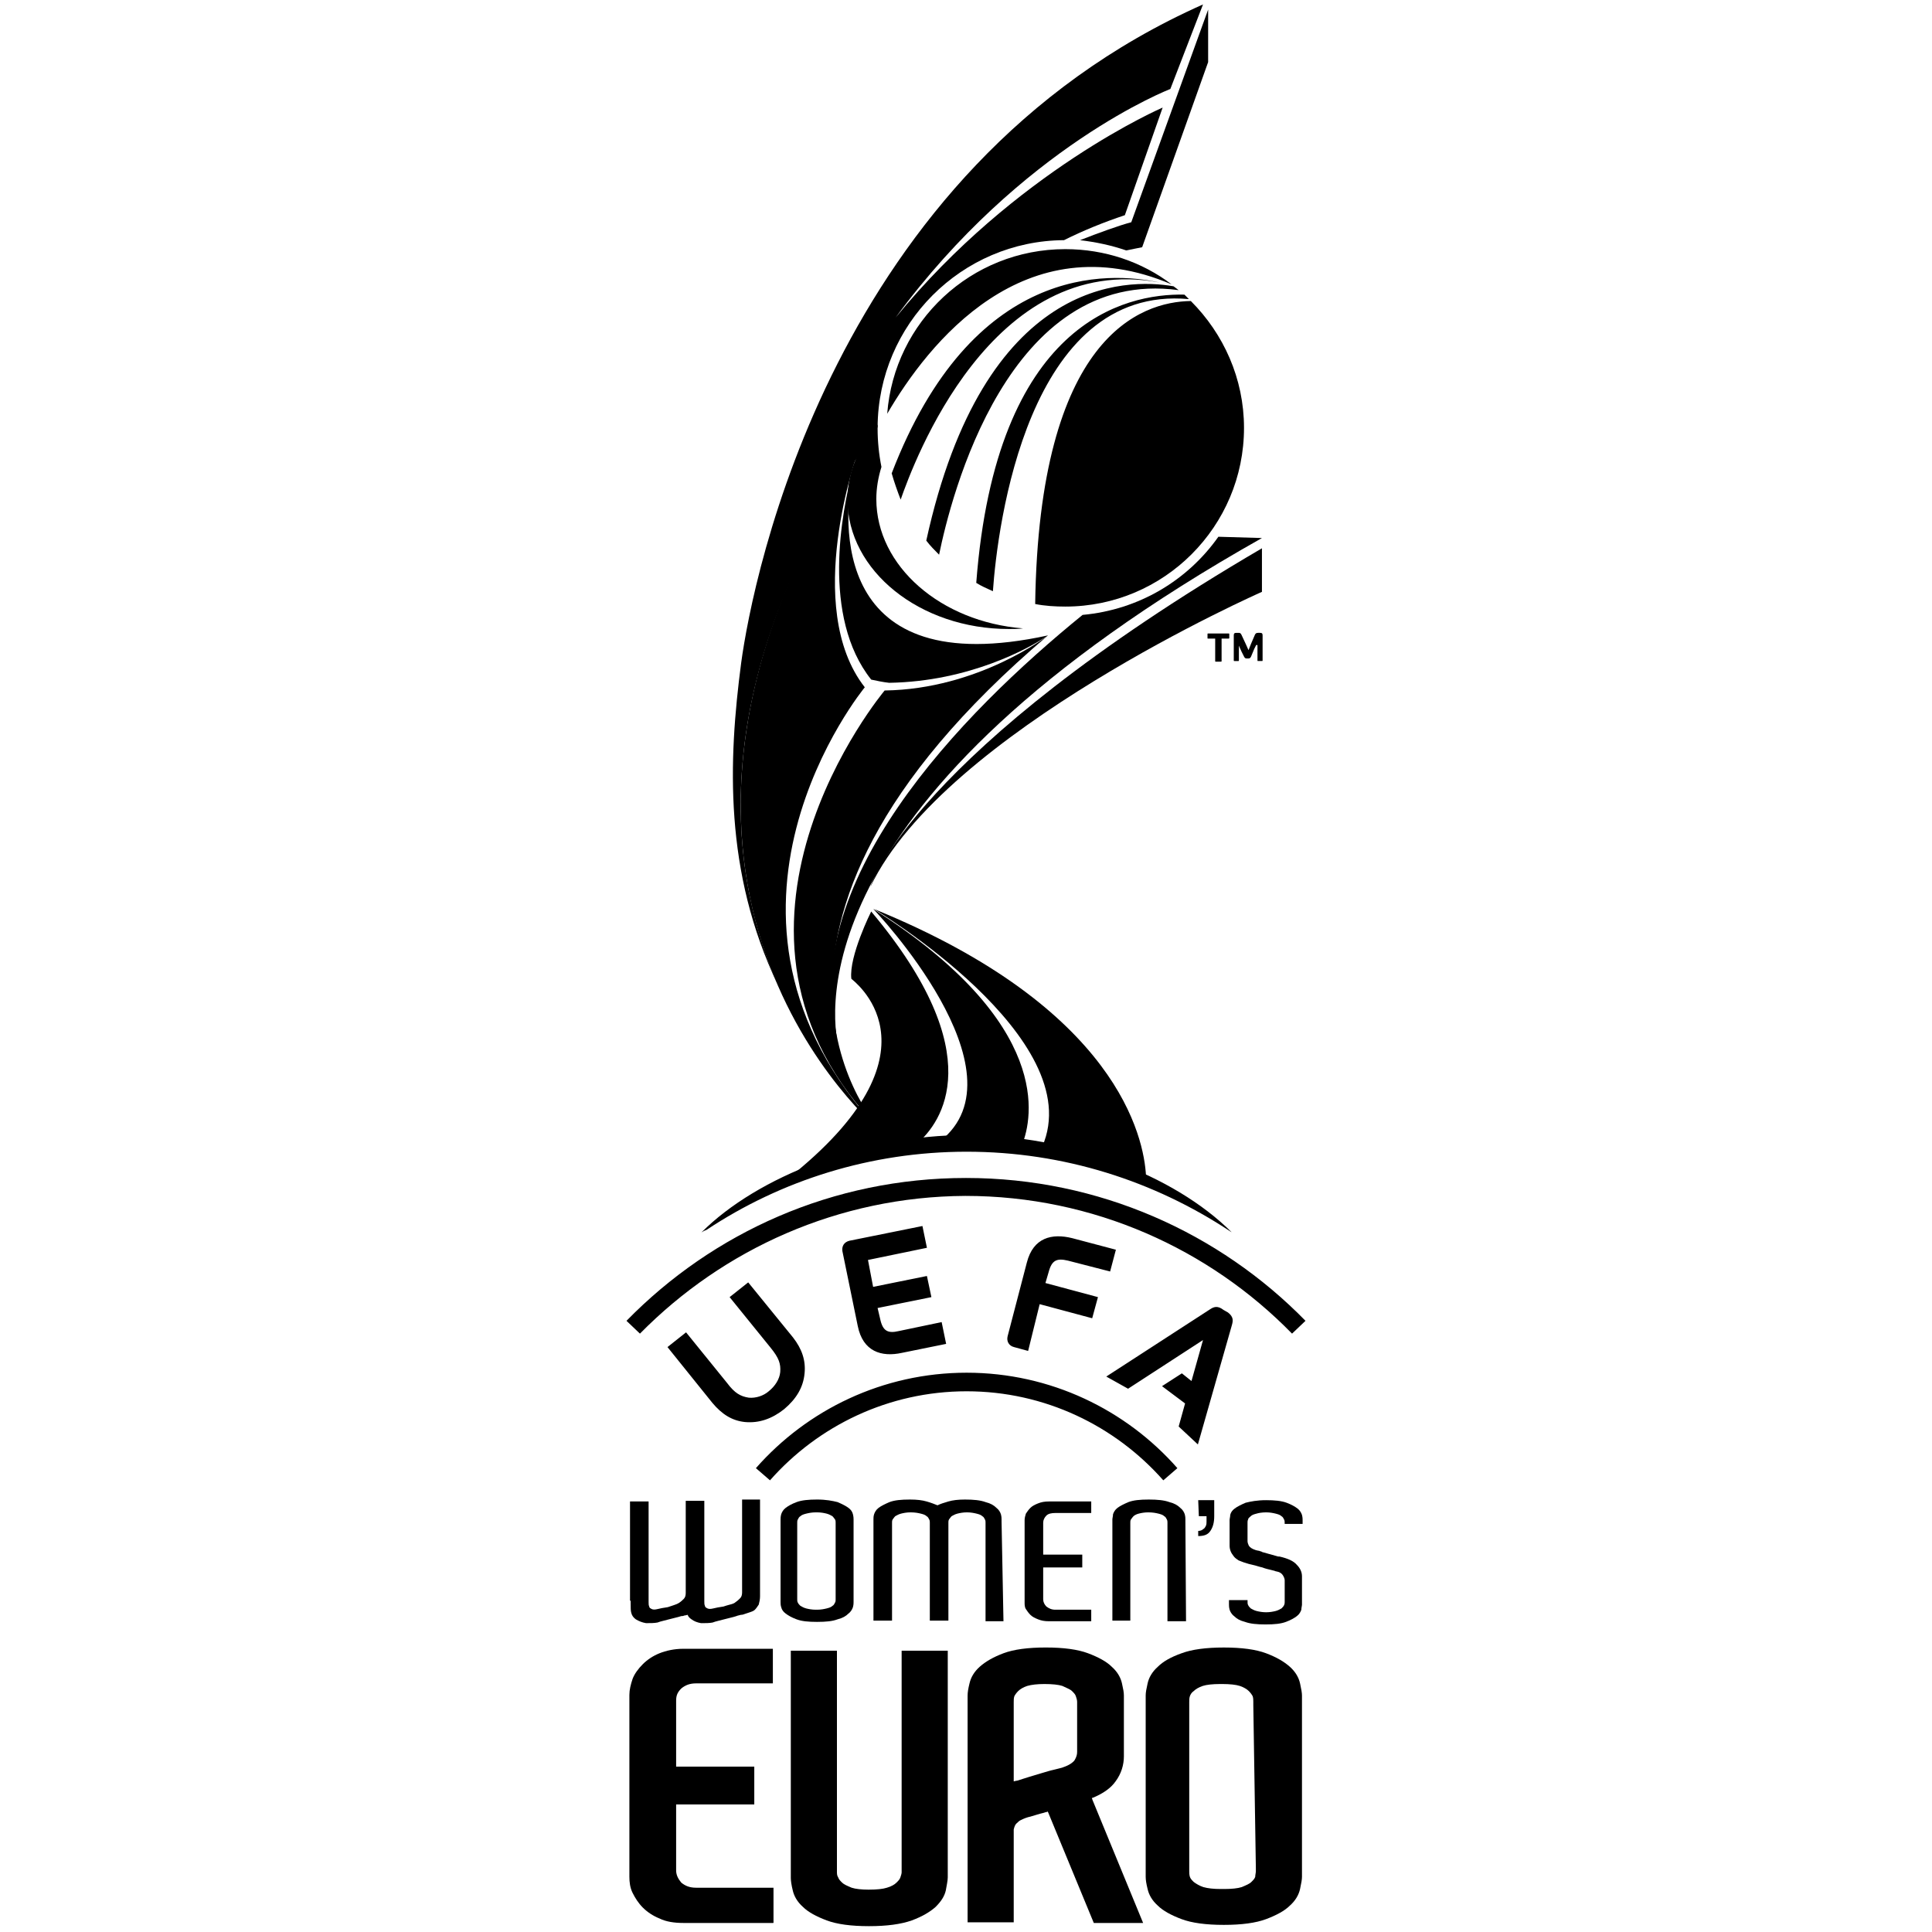 <?xml version="1.0" encoding="utf-8"?>
<!-- Generator: Adobe Illustrator 17.0.0, SVG Export Plug-In . SVG Version: 6.00 Build 0)  -->
<!DOCTYPE svg PUBLIC "-//W3C//DTD SVG 1.1//EN" "http://www.w3.org/Graphics/SVG/1.1/DTD/svg11.dtd">
<svg version="1.1" id="_x32_3_European_Under-17_Championship"
	 xmlns="http://www.w3.org/2000/svg" xmlns:xlink="http://www.w3.org/1999/xlink" x="0px" y="0px" width="300px" height="300px"
	 viewBox="0 0 300 300" enable-background="new 0 0 300 300" xml:space="preserve">
<g id="g5">
	<path id="UEFA_1_" d="M161.439,202.51l8.156,2.188l0.895-3.282l-8.156-2.188l0.497-1.691c0.497-1.89,1.293-2.188,2.984-1.79
		l6.565,1.691l0.895-3.382l-6.764-1.79c-3.183-0.796-6.068-0.099-7.062,3.78l-2.984,11.439c-0.199,0.796,0.199,1.492,0.995,1.691
		l2.188,0.597L161.439,202.51z M143.932,193.757l-0.696-3.382l-11.339,2.288c-0.796,0.199-1.194,0.796-1.094,1.591l2.387,11.638
		c0.796,3.979,3.68,4.874,6.863,4.178l6.863-1.393l-0.696-3.382l-6.664,1.393c-1.691,0.398-2.487,0-2.885-1.89l-0.398-1.691
		l8.355-1.691l-0.696-3.282l-8.355,1.691l-0.796-4.178L143.932,193.757z M116.28,217.032c-1.293-0.199-2.188-0.696-3.382-2.288
		l-6.366-7.858l-2.885,2.288l6.963,8.654c1.492,1.79,3.083,2.785,5.073,2.984c2.188,0.199,4.178-0.497,6.068-1.989
		c1.89-1.591,2.984-3.382,3.183-5.57c0.199-1.989-0.398-3.78-1.79-5.57l-6.963-8.554l-2.885,2.288l6.366,7.858
		c1.293,1.591,1.591,2.487,1.492,3.78c-0.099,1.094-0.796,2.188-1.79,2.984C118.568,216.734,117.375,217.132,116.28,217.032z
		 M190.682,203.803c0.895,0.696,0.796,1.293,0.597,1.989l-5.272,18.501l-2.984-2.785l0.995-3.581l-3.581-2.686l3.084-1.989
		l1.492,1.194l1.79-6.366l-11.638,7.56l-3.382-1.89l16.114-10.444c0.597-0.398,1.194-0.597,2.089,0.099L190.682,203.803z
		 M119.563,229.864l-2.188-1.89c7.957-9.052,19.695-14.821,32.725-14.821s24.767,5.769,32.725,14.821l-2.188,1.89
		c-7.46-8.455-18.402-13.826-30.537-13.826C137.964,216.038,127.023,221.409,119.563,229.864z M99.371,207.085l-2.089-1.989
		c13.428-13.727,32.029-22.181,52.718-22.181s39.389,8.554,52.718,22.181l-2.089,1.989c-12.831-13.13-30.835-21.386-50.729-21.386
		C130.206,185.799,112.302,193.956,99.371,207.085z"/>
	<g id="g8">
		<g id="g10">
			<path id="path12" d="M190.782,99.163h-1.094v3.481c0,0.099,0,0.099-0.199,0.099h-0.696c-0.099,0-0.099,0-0.099-0.099v-3.481
				h-1.094c-0.099,0-0.099,0-0.099-0.099v-0.597c0-0.099,0-0.099,0.099-0.099h3.183c0.099,0,0.099,0,0.099,0.099v0.597
				C190.881,99.063,190.881,99.163,190.782,99.163z"/>
			<path id="path14" d="M195.059,100.158L195.059,100.158l-0.298,0.597l-0.497,1.194c-0.099,0.199-0.199,0.298-0.398,0.298h-0.298
				c-0.199,0-0.298-0.099-0.398-0.298l-0.398-0.796l-0.398-0.895l0,0v2.288c0,0.099,0,0.099-0.099,0.099h-0.597
				c-0.099,0-0.099,0-0.099-0.099v-3.879c0-0.298,0.099-0.398,0.398-0.398h0.398c0.199,0,0.298,0.099,0.398,0.298l0.696,1.492
				l0.398,0.895l0,0l0.398-0.995l0.597-1.393c0.099-0.199,0.199-0.298,0.497-0.298h0.298c0.298,0,0.398,0.099,0.398,0.398v3.879
				c0,0.099,0,0.099-0.099,0.099h-0.597c-0.099,0-0.099,0-0.099-0.099v-2.387H195.059z"/>
		</g>
		<g id="g16">
			<g id="g18">
				<path id="path20" d="M133.19,70.218c0,0-8.654,24.071,1.094,36.505c0,0-29.144,35.311,2.387,68.931
					C136.771,175.554,90.319,137.657,133.19,70.218z"/>
				<path id="path22" d="M162.732,98.665c0,0-10.743,8.355-25.364,8.554c0,0-31.332,37.3-0.597,68.334
					C136.771,175.554,108.025,145.117,162.732,98.665z"/>
				<path id="path24" d="M132.892,70.516c0,0.099,0,0.099-0.099,0.199l0,0C132.892,70.616,132.892,70.516,132.892,70.516z
					 M132.394,73.003c-1.691,6.465-4.874,22.778,2.885,32.526c0.895,0.199,1.89,0.398,2.785,0.497
					c12.533-0.199,21.783-5.471,24.071-6.963c0.298-0.199,0.497-0.298,0.597-0.398l0,0l0,0
					C128.913,106.026,130.902,80.96,132.394,73.003z"/>
				<path id="path26" d="M136.373,121.145"/>
				<path id="path28" d="M136.075,77.479c0-1.691,0.298-3.382,0.796-4.973c-0.398-1.989-0.597-3.979-0.597-5.968
					c0-0.199,0-0.398,0-0.597c-2.885,3.282-4.675,7.261-4.675,11.638c0,11.041,11.24,20.093,25.066,20.093
					c0.796,0,1.492,0,2.188-0.099C146.121,96.577,136.075,87.923,136.075,77.479z"/>
				<path id="path30" d="M130.206,162.623c0.099,0.398,0.199,0.696,0.199,0.696C130.305,163.121,130.305,162.822,130.206,162.623z
					 M195.954,83.546l-6.764-0.199c-4.774,6.764-12.334,11.339-21.087,12.135c-18.601,15.119-45.059,41.876-37.897,67.141
					C129.012,157.55,124.238,123.93,195.954,83.546z"/>
				<path id="path32" d="M174.867,38.885l2.487-0.497l10.245-28.746V1.485l-11.936,33.023c-1.89,0.497-5.172,1.691-7.957,2.785
					C170.192,37.592,172.579,38.09,174.867,38.885z"/>
				<path id="path34" d="M136.273,66.338c0.099-16.014,13.03-28.945,28.945-29.045c2.984-1.492,6.167-2.785,9.449-3.879
					l5.869-16.711c0,0-22.878,9.847-41.478,32.625c19.595-26.657,42.672-35.51,42.672-35.51l5.073-13.13
					c-57.492,25.563-69.926,89.024-71.716,102.253c-1.989,15.119-2.686,32.426,5.67,49.933
					C112.6,134.176,109.616,104.335,136.273,66.338z"/>
				<path id="path36" d="M195.954,85.138v6.764c0,0-49.237,21.684-60.775,45.755C135.08,137.657,142.043,116.669,195.954,85.138z"/>
				<path id="path38" d="M180.039,43.859c-7.858-1.691-29.045-2.984-41.578,29.641c0.398,1.393,0.895,2.785,1.393,4.078
					C141.844,71.909,153.879,38.985,180.039,43.859z M183.023,45.052c-0.298-0.199-0.497-0.398-0.796-0.597
					c-7.361-1.293-29.442-1.393-38.395,39.489c0.597,0.796,1.293,1.492,1.989,2.188C147.613,77.379,156.465,41.471,183.023,45.052z
					 M184.913,46.743c-7.758,0.099-23.574,5.471-24.171,47.048c1.492,0.298,3.084,0.398,4.675,0.398
					c15.318,0,27.752-12.433,27.752-27.752C193.169,58.779,189.986,51.816,184.913,46.743z M181.929,44.157
					c-4.576-3.481-10.345-5.471-16.512-5.471c-14.622,0-26.558,11.24-27.652,25.563C144.131,53.308,159.052,34.409,181.929,44.157z
					 M184.615,46.445c-0.199-0.199-0.497-0.497-0.696-0.696c-9.25-0.199-29.244,4.277-32.327,44.761
					c0.796,0.497,1.691,0.895,2.586,1.293C154.874,81.756,159.549,44.157,184.615,46.445z"/>
			</g>
			<g id="g40">
				<path id="path42" d="M161.837,178.041c5.57,0.895,11.041,2.487,16.114,4.575c-0.298-5.968-4.377-26.061-42.274-41.478
					C135.677,141.138,169.197,161.231,161.837,178.041z"/>
				<path id="path44" d="M145.922,177.245c1.393-0.099,2.785-0.099,4.178-0.099c2.984,0,5.869,0.199,8.654,0.497
					c1.492-3.879,4.973-18.6-23.176-36.505C135.677,141.138,159.748,166.503,145.922,177.245z"/>
				<path id="path46" d="M123.442,182.119c5.968-2.288,12.334-3.879,18.998-4.576c3.68-3.183,11.538-13.727-7.162-36.007
					c0,0-3.481,6.963-3.083,10.444C132.195,152.08,147.215,162.623,123.442,182.119z"/>
				<path id="path48" d="M150.099,178.837c15.119,0,29.144,4.575,40.881,12.334c0.099,0.099,0.199,0.099,0.298,0.199
					c-9.052-9.052-25.364-15.119-41.18-15.119c-15.915,0-32.426,6.366-41.18,15.119c0.298-0.199,0.497-0.298,0.796-0.398
					C121.254,183.313,135.179,178.837,150.099,178.837z"/>
			</g>
		</g>
	</g>
</g>
<g id="g50">
	<path id="path52" d="M186.057,232.947h2.487v2.487c0,0.995-0.199,1.691-0.597,2.288c-0.398,0.597-0.995,0.796-1.89,0.796v-0.796
		c0.298,0,0.597-0.099,0.796-0.298c0.199-0.099,0.298-0.298,0.398-0.497s0.099-0.497,0.099-0.696c0-0.298,0-0.597,0-0.796h-0.796
		c-0.099,0-0.298,0-0.398,0L186.057,232.947L186.057,232.947z"/>
	<path id="path54" d="M97.829,248.564v-15.418h2.885v13.428v2.188c0,0.298,0,0.497,0.099,0.696c0,0.199,0.199,0.298,0.398,0.398
		c0.199,0.099,0.497,0.099,0.895,0s0.895-0.199,1.591-0.298c0.298-0.099,0.597-0.199,0.895-0.298
		c0.298-0.099,0.597-0.199,0.895-0.398c0.298-0.199,0.497-0.398,0.696-0.597c0.199-0.199,0.298-0.497,0.298-0.895v0v-14.323h2.885
		v13.428v2.188c0,0.298,0,0.497,0.099,0.696c0,0.199,0.199,0.298,0.398,0.398c0.199,0.099,0.497,0.099,0.895,0
		s0.895-0.199,1.591-0.298c0.298-0.099,0.597-0.199,0.995-0.298s0.696-0.199,0.895-0.398c0.298-0.199,0.497-0.398,0.696-0.597
		c0.199-0.199,0.298-0.497,0.298-0.895v-0.099v-14.323h2.785v14.821v0.199c0,0.497-0.099,0.895-0.199,1.293
		c-0.199,0.298-0.398,0.597-0.597,0.796c-0.199,0.199-0.497,0.298-0.796,0.398c-0.298,0.099-0.597,0.199-0.895,0.298
		c0,0-0.199,0.099-0.497,0.099c-0.298,0.099-0.497,0.099-0.696,0.199c-0.597,0.199-1.194,0.298-1.89,0.497
		c-0.696,0.199-1.293,0.298-1.79,0.497c-0.497,0.099-1.094,0.099-1.79,0.099c-0.597-0.099-1.094-0.298-1.492-0.597
		c-0.298-0.199-0.497-0.398-0.597-0.696c-0.099,0-0.298,0.099-0.497,0.099c-0.199,0.099-0.398,0.099-0.497,0.099
		c-0.597,0.199-1.194,0.298-1.89,0.497s-1.293,0.298-1.79,0.497c-0.497,0.099-1.094,0.099-1.79,0.099
		c-0.597-0.099-1.094-0.298-1.591-0.597c-0.398-0.298-0.597-0.597-0.696-0.995c-0.099-0.298-0.099-0.796-0.099-1.492v-0.398H97.829z
		"/>
	<path id="path56" d="M155.819,251.747h-2.785v-15.02v-0.298c0-0.199,0-0.298-0.099-0.497s-0.199-0.398-0.398-0.497
		c-0.199-0.199-0.497-0.298-0.895-0.398c-0.398-0.099-0.895-0.199-1.492-0.199c-0.597,0-1.094,0.099-1.492,0.199
		c-0.398,0.099-0.696,0.298-0.895,0.398c-0.199,0.199-0.298,0.398-0.398,0.497c-0.099,0.199-0.099,0.298-0.099,0.497v0.199v15.02
		h-2.885v-15.02v-0.199c0-0.199,0-0.298-0.099-0.497c-0.099-0.199-0.199-0.398-0.398-0.497c-0.199-0.199-0.497-0.298-0.895-0.398
		c-0.398-0.099-0.895-0.199-1.591-0.199c-0.597,0-1.094,0.099-1.492,0.199c-0.398,0.099-0.696,0.298-0.895,0.398
		c-0.199,0.199-0.298,0.398-0.398,0.497c-0.099,0.199-0.099,0.298-0.099,0.497v0.199v15.02h-2.885v-15.02v-0.696
		c0-0.199,0-0.497,0.099-0.796c0.099-0.298,0.298-0.696,0.696-0.995c0.398-0.298,0.995-0.597,1.691-0.895
		c0.796-0.298,1.79-0.398,3.183-0.398c1.094,0,1.89,0.099,2.586,0.298c0.696,0.199,1.194,0.398,1.691,0.597
		c0.398-0.199,0.995-0.398,1.691-0.597c0.696-0.199,1.492-0.298,2.586-0.298c1.293,0,2.387,0.099,3.183,0.398
		c0.796,0.199,1.293,0.497,1.691,0.895c0.398,0.298,0.597,0.696,0.696,0.995c0.099,0.398,0.099,0.597,0.099,0.796v0.298
		L155.819,251.747L155.819,251.747z"/>
	<path id="path58" d="M169.446,251.747h-6.565c-0.696,0-1.194-0.099-1.691-0.298c-0.497-0.199-0.895-0.398-1.194-0.696
		c-0.298-0.298-0.497-0.597-0.696-0.895c-0.199-0.298-0.199-0.696-0.199-0.995v-0.696v-11.439v-0.696
		c0-0.298,0.099-0.696,0.199-0.995c0.199-0.298,0.398-0.597,0.696-0.895c0.298-0.298,0.696-0.497,1.194-0.696
		c0.497-0.199,0.995-0.298,1.691-0.298h6.565v1.79h-3.581h-1.989c-0.597,0-1.094,0.099-1.393,0.398
		c-0.298,0.298-0.497,0.696-0.497,1.094v0.199v4.774h6.068v1.989h-6.068v4.675v0.298c0,0.398,0.199,0.796,0.497,1.094
		c0.398,0.298,0.796,0.497,1.393,0.497h1.989h3.581V251.747L169.446,251.747z"/>
	<path id="path60" d="M184.167,251.747h-2.885v-15.02v-0.298c0-0.199,0-0.298-0.099-0.497s-0.199-0.398-0.398-0.497
		c-0.199-0.199-0.497-0.298-0.895-0.398c-0.398-0.099-0.895-0.199-1.591-0.199c-0.597,0-1.094,0.099-1.492,0.199
		c-0.398,0.099-0.696,0.298-0.796,0.398c-0.199,0.199-0.298,0.398-0.398,0.497c-0.099,0.199-0.099,0.298-0.099,0.497v0.199v15.02
		h-2.785v-15.02v-0.696c0-0.199,0.099-0.497,0.099-0.796c0.099-0.298,0.298-0.696,0.696-0.995c0.398-0.298,0.995-0.597,1.691-0.895
		c0.796-0.298,1.79-0.398,3.183-0.398c1.293,0,2.387,0.099,3.183,0.398c0.796,0.199,1.293,0.497,1.691,0.895
		c0.398,0.298,0.597,0.696,0.696,0.995c0.099,0.398,0.099,0.597,0.099,0.796v0.298L184.167,251.747L184.167,251.747z"/>
	<path id="path62" d="M190.931,236.031c0-0.199,0.099-0.497,0.099-0.796c0.099-0.398,0.298-0.696,0.696-0.995
		c0.398-0.298,0.995-0.597,1.691-0.895c0.796-0.199,1.79-0.398,3.183-0.398c1.293,0,2.387,0.099,3.183,0.398
		c0.796,0.298,1.293,0.597,1.691,0.895c0.398,0.298,0.597,0.696,0.696,0.995c0.099,0.398,0.099,0.597,0.099,0.796v0.597h-2.785
		v-0.199c0-0.199,0-0.298-0.099-0.497s-0.199-0.398-0.398-0.497c-0.199-0.199-0.497-0.298-0.895-0.398
		c-0.398-0.099-0.895-0.199-1.492-0.199c-0.597,0-1.194,0.099-1.492,0.199c-0.398,0.099-0.696,0.199-0.895,0.398
		c-0.199,0.199-0.398,0.298-0.398,0.497c-0.099,0.199-0.099,0.298-0.099,0.497v0.298v2.288v0.298c0,0.199,0.099,0.497,0.199,0.696
		c0.199,0.298,0.497,0.497,1.094,0.696c0.099,0,0.298,0.099,0.497,0.099c0.199,0.099,0.398,0.099,0.497,0.199l2.487,0.696
		c0.099,0,0.199,0,0.199,0c1.293,0.298,2.188,0.696,2.686,1.293c0.497,0.497,0.796,1.094,0.796,1.79v0.199v0.497v3.183v0.497
		c0,0.199-0.099,0.497-0.099,0.796c-0.099,0.298-0.298,0.696-0.696,0.995c-0.398,0.298-0.895,0.597-1.691,0.895
		c-0.796,0.298-1.79,0.398-3.183,0.398c-1.293,0-2.387-0.099-3.183-0.398c-0.796-0.199-1.293-0.497-1.691-0.895
		c-0.398-0.298-0.597-0.696-0.696-0.995c-0.099-0.398-0.099-0.597-0.099-0.796v-0.696h2.885v0.298c0,0.199,0,0.298,0.099,0.497
		c0.099,0.199,0.199,0.298,0.398,0.497c0.199,0.099,0.497,0.298,0.895,0.398c0.398,0.099,0.895,0.199,1.492,0.199
		c0.597,0,1.094-0.099,1.492-0.199c0.398-0.099,0.696-0.298,0.895-0.398c0.199-0.199,0.298-0.298,0.398-0.497
		c0.099-0.199,0.099-0.398,0.099-0.497v-0.199v-2.984v-0.199c0-0.199-0.099-0.497-0.298-0.796c-0.199-0.298-0.497-0.497-1.094-0.597
		c-0.099,0-0.199-0.099-0.298-0.099c-0.099,0-0.298-0.099-0.398-0.099c-0.398-0.099-0.895-0.199-1.393-0.398
		c-0.497-0.099-0.995-0.298-1.492-0.398c-0.497-0.099-0.796-0.199-1.094-0.298c-0.398-0.099-0.796-0.298-1.094-0.398
		c-0.298-0.199-0.597-0.398-0.796-0.696c-0.398-0.497-0.597-0.995-0.597-1.591v-0.298v-2.586L190.931,236.031L190.931,236.031z"/>
	<path id="path64" d="M132.444,235.135c-0.099-0.398-0.298-0.696-0.696-0.995c-0.398-0.298-0.995-0.597-1.691-0.895
		c-0.796-0.199-1.79-0.398-3.183-0.398l0,0c-1.293,0-2.387,0.099-3.183,0.398c-0.796,0.298-1.293,0.597-1.691,0.895
		c-0.398,0.298-0.597,0.696-0.696,0.995c-0.099,0.398-0.099,0.597-0.099,0.796v12.831c0,0.199,0,0.497,0.099,0.796
		c0.099,0.398,0.298,0.696,0.696,0.995s0.895,0.597,1.691,0.895c0.796,0.298,1.79,0.398,3.183,0.398l0,0
		c1.393,0,2.387-0.099,3.183-0.398c0.796-0.199,1.293-0.497,1.691-0.895c0.398-0.298,0.597-0.696,0.696-0.995
		c0.099-0.398,0.099-0.597,0.099-0.796v-12.831C132.543,235.832,132.543,235.533,132.444,235.135 M129.758,248.365
		c0,0.199,0,0.298-0.099,0.497s-0.199,0.398-0.398,0.497c-0.199,0.199-0.497,0.298-0.895,0.398
		c-0.398,0.099-0.895,0.199-1.492,0.199h-0.099h-0.099c-0.597,0-1.094-0.099-1.492-0.199c-0.398-0.099-0.696-0.298-0.895-0.398
		c-0.199-0.199-0.298-0.298-0.398-0.497c-0.099-0.199-0.099-0.298-0.099-0.497v-11.936c0-0.199,0-0.298,0.099-0.497
		s0.199-0.398,0.398-0.497c0.199-0.199,0.497-0.298,0.895-0.398c0.398-0.099,0.895-0.199,1.492-0.199h0.099h0.099
		c0.597,0,1.094,0.099,1.492,0.199c0.398,0.099,0.696,0.298,0.895,0.398c0.199,0.199,0.298,0.398,0.398,0.497
		c0.099,0.199,0.099,0.298,0.099,0.497V248.365z"/>
	<path id="path66" d="M120.01,298.596h-13.925c-1.393,0-2.686-0.199-3.68-0.696c-0.995-0.398-1.89-0.995-2.586-1.691
		c-0.696-0.696-1.194-1.492-1.591-2.288c-0.398-0.796-0.497-1.691-0.497-2.487v-1.492v-25.265v-1.492
		c0-0.796,0.199-1.591,0.497-2.487c0.298-0.796,0.895-1.591,1.591-2.288c0.696-0.696,1.591-1.293,2.586-1.691
		c0.995-0.398,2.288-0.696,3.68-0.696h13.925v5.371h-7.957h-3.979c-0.995,0-1.691,0.298-2.288,0.796
		c-0.597,0.597-0.796,1.094-0.796,1.89v0.497v9.449v0.298h0.298h11.837v5.869h-11.837h-0.298v0.298v9.35v0.597
		c0,0.696,0.298,1.293,0.796,1.89c0.597,0.497,1.293,0.796,2.288,0.796h4.078h7.957v4.675v0.796H120.01z"/>
	<path id="path68" d="M134.931,299.093c-2.785,0-4.973-0.298-6.565-0.895c-1.591-0.597-2.885-1.293-3.68-2.089
		c-0.895-0.796-1.393-1.691-1.591-2.586c-0.199-0.796-0.298-1.492-0.298-1.89v-1.492v-33.819h7.162v33.819v0.497
		c0,0.298,0,0.597,0.199,0.895c0.099,0.298,0.298,0.497,0.597,0.796c0.298,0.298,0.796,0.497,1.492,0.796
		c0.597,0.199,1.591,0.298,2.586,0.298h0.099c1.194,0,2.188-0.099,2.785-0.298c0.696-0.199,1.194-0.497,1.492-0.796
		c0.298-0.298,0.497-0.497,0.597-0.796s0.199-0.597,0.199-0.796v-0.597v-33.819h7.162v33.819v1.393c0,0.497-0.199,1.393-0.298,1.989
		c-0.199,0.895-0.696,1.691-1.591,2.586c-0.895,0.796-2.089,1.492-3.68,2.089C139.904,298.795,137.716,299.093,134.931,299.093"/>
	<path id="path70" d="M177.503,298.596h-7.659l-7.062-17.108l-0.099-0.199l-0.199,0.099h-0.099l-0.298,0.099
		c-0.398,0.099-0.796,0.199-1.094,0.298l-0.995,0.298c-0.497,0.099-0.995,0.298-1.393,0.497c-0.298,0.099-0.597,0.398-0.796,0.597
		c-0.199,0.199-0.298,0.497-0.398,0.895v14.423h-7.162v-34.018v-1.194c0-0.497,0.099-1.094,0.298-1.89
		c0.199-0.895,0.696-1.79,1.591-2.586c0.895-0.796,2.089-1.492,3.68-2.089c1.591-0.597,3.78-0.895,6.565-0.895
		c2.785,0,4.973,0.298,6.565,0.895c1.591,0.597,2.885,1.293,3.68,2.089c0.895,0.796,1.393,1.691,1.591,2.586
		c0.199,0.895,0.298,1.393,0.298,1.89v1.492v6.565v1.393c0,1.293-0.398,2.686-1.293,3.879c-0.696,0.995-1.79,1.79-3.382,2.487
		l-0.298,0.099l0.099,0.298L177.503,298.596z M162.185,261.494c-1.094,0-1.989,0.099-2.686,0.298
		c-0.597,0.199-1.094,0.497-1.393,0.796c-0.298,0.298-0.497,0.597-0.597,0.796c-0.099,0.298-0.099,0.597-0.099,0.895v0.497v11.439
		v0.398l0.398-0.099h0.099c0.597-0.199,1.293-0.398,1.89-0.597c0.696-0.199,1.293-0.398,1.989-0.597
		c0.696-0.199,1.293-0.398,1.79-0.497l0.796-0.199c0.298-0.099,0.497-0.099,0.696-0.199c0.895-0.298,1.492-0.696,1.79-1.094
		c0.298-0.497,0.398-0.895,0.398-1.293v-7.46v-0.299c0-0.298-0.099-0.597-0.199-0.895c-0.099-0.298-0.298-0.497-0.597-0.796
		c-0.298-0.298-0.895-0.497-1.492-0.796C164.373,261.594,163.378,261.494,162.185,261.494L162.185,261.494L162.185,261.494z"/>
	<path id="path72" d="M201.872,261.395c-0.199-0.895-0.696-1.79-1.591-2.586c-0.895-0.796-2.089-1.492-3.68-2.089
		c-1.591-0.597-3.78-0.895-6.565-0.895c-2.785,0-4.973,0.298-6.565,0.895c-1.691,0.597-2.885,1.293-3.68,2.089
		c-0.895,0.796-1.393,1.691-1.591,2.586c-0.199,0.895-0.298,1.393-0.298,1.89v28.149c0,0.497,0.099,1.094,0.298,1.89
		c0.199,0.895,0.696,1.79,1.591,2.586c0.796,0.796,2.089,1.492,3.68,2.089c1.591,0.597,3.78,0.895,6.565,0.895
		c2.785,0,4.973-0.298,6.565-0.895c1.591-0.597,2.885-1.293,3.68-2.089c0.895-0.796,1.393-1.691,1.591-2.586
		c0.199-0.895,0.298-1.492,0.298-1.89v-28.149C202.171,262.887,202.071,262.29,201.872,261.395 M195.009,290.042v0.497
		c0,0.298-0.099,0.597-0.099,0.895c-0.099,0.298-0.298,0.497-0.597,0.796c-0.298,0.298-0.796,0.497-1.492,0.796
		c-0.597,0.199-1.591,0.298-2.686,0.298h-0.099c-0.099,0-0.099,0-0.199,0s-0.099,0-0.199,0h-0.099c-1.094,0-1.989-0.099-2.686-0.298
		c-0.597-0.199-1.094-0.497-1.492-0.796c-0.298-0.298-0.497-0.497-0.597-0.796c-0.099-0.298-0.099-0.696-0.099-0.895v-0.497v-25.265
		v-0.497c0-0.298,0-0.597,0.099-0.895c0.099-0.298,0.298-0.597,0.597-0.796c0.298-0.298,0.796-0.597,1.393-0.796
		c0.597-0.199,1.591-0.298,2.686-0.298h0.398c1.094,0,2.089,0.099,2.686,0.298c0.597,0.199,1.094,0.497,1.393,0.796
		c0.298,0.298,0.497,0.597,0.597,0.796c0.099,0.298,0.099,0.597,0.099,0.895v0.497L195.009,290.042z"/>
</g>
</svg>
